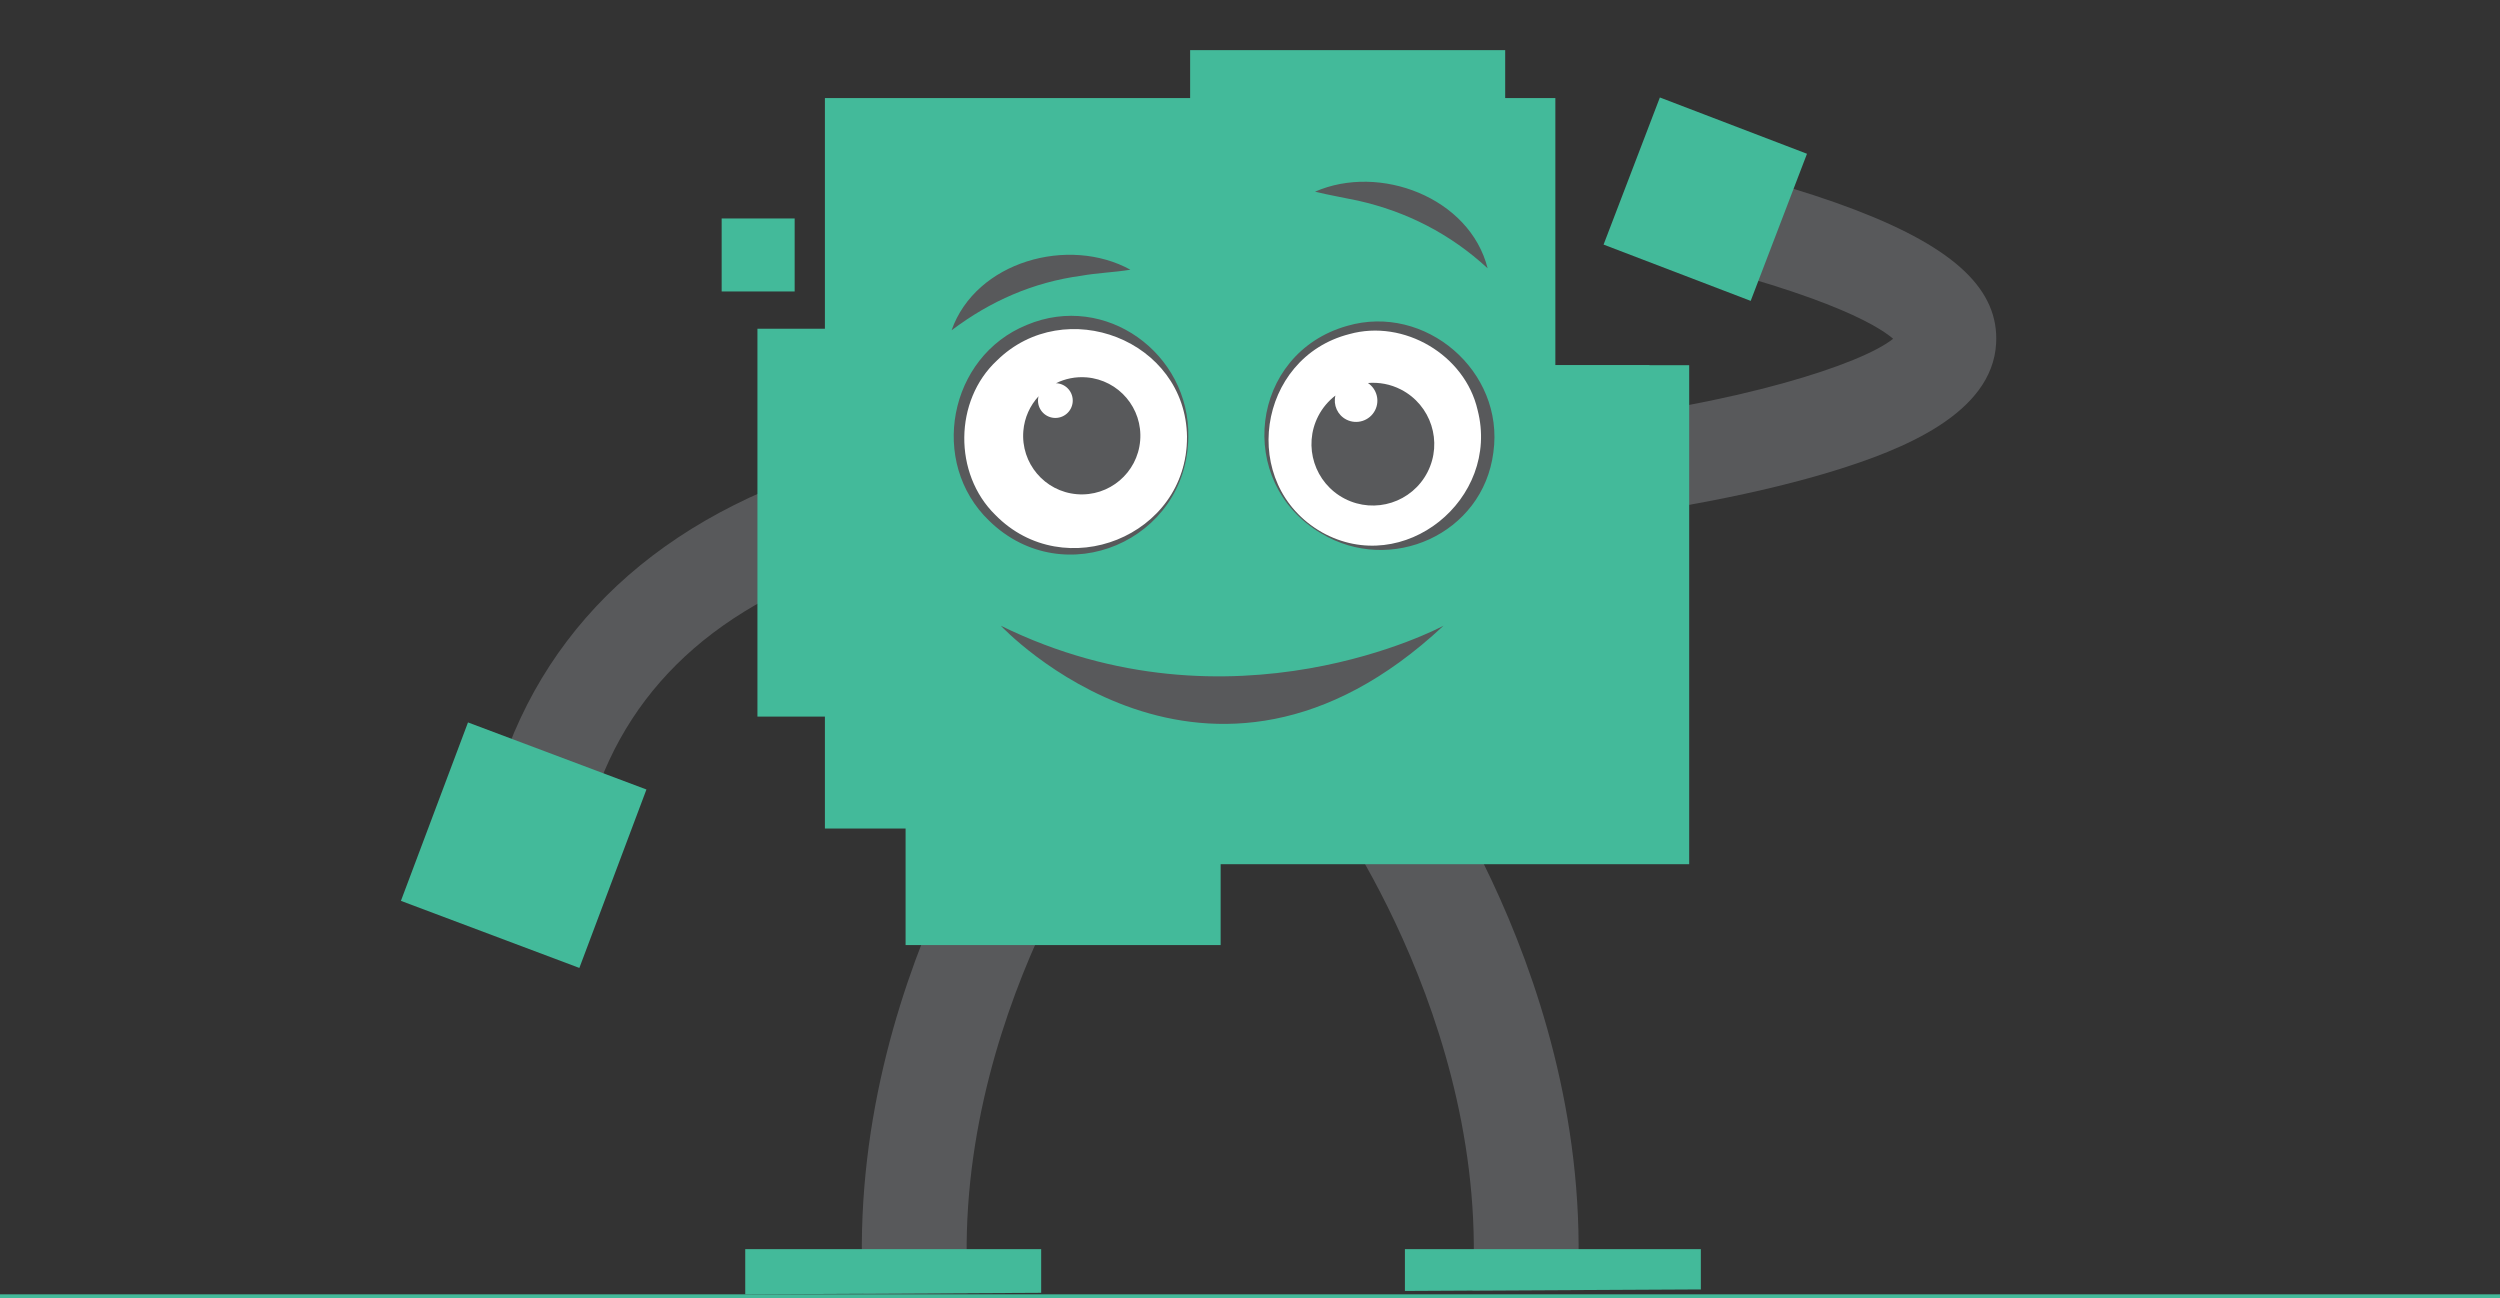 <?xml version="1.0" encoding="UTF-8"?><svg id="Layer_2" xmlns="http://www.w3.org/2000/svg" xmlns:xlink="http://www.w3.org/1999/xlink" viewBox="0 0 1297 673.5"><rect x="0" y="0" width="1297" height="673.5" fill="#333333" stroke="none"/><defs><style>.cls-1,.cls-2{fill:none;}.cls-3{clip-path:url(#clippath);}.cls-4{fill:#fff;}.cls-5{fill:#43ba9a;}.cls-6{fill:#58595b;}.cls-2{stroke:#43ba9a;stroke-miterlimit:10;stroke-width:2px;}</style><clipPath id="clippath"><path class="cls-1" d="m143.5,18C297.5,22,1041.5,0,1041.5,0l-21.36,668.25-880.94,4.52,4.3-654.77Z"/></clipPath></defs><g id="page_2"><line class="cls-2" y1="672.5" x2="1297" y2="672.5"/><g class="cls-3"><path class="cls-6" d="m301.01,443.02l-50.15-8.88c15.61-88.19,71.72-152.55,162.28-186.11,66.12-24.5,127.21-23.78,129.75-23.73l-.85,50.92.42-25.46-.38,25.46c-.55,0-55.33-.48-112.57,21.06-72.88,27.42-116.12,76.8-128.5,146.74Z"/><path class="cls-6" d="m962.43,108.84c-26.92-10.3-61.82-20.14-105.63-30.03l-11.22,49.68c98.46,22.23,128,39.89,136.58,47.26-16.34,13.14-79.26,33.84-172.89,44.5l5.76,50.6c51.3-5.84,99.8-15.3,136.6-26.65,35.09-10.82,81.97-29.45,83.96-66.05,1.49-27.36-20.65-49.21-73.17-69.3Z"/><path class="cls-6" d="m449.73,691.87c-20.02-167.63,81.42-303.76,85.76-309.48l43.3,32.81-21.65-16.4,21.68,16.37c-.93,1.23-92.51,124.86-75.14,270.26l-53.94,6.45Z"/><path class="cls-6" d="m816.38,691.87l-53.94-6.44c17.36-145.4-74.22-269.03-75.14-270.26l43.32-32.77c4.33,5.71,105.78,141.84,85.76,309.47Z"/><rect class="cls-5" x="222.27" y="389.02" width="98.9" height="98.9" transform="translate(171.61 -67.56) rotate(20.6)"/><rect class="cls-5" x="386.63" y="648.04" width="153.53" height="108.96"/><rect class="cls-5" x="728.87" y="648.04" width="153.53" height="108.96"/><rect class="cls-5" x="469.82" y="326.85" width="163.45" height="163.45"/><rect class="cls-5" x="843.83" y="62.5" width="81.72" height="81.72" transform="translate(95.38 -309.38) rotate(20.94)"/><rect class="cls-5" x="617.44" y="26" width="163.45" height="163.45"/><rect class="cls-5" x="392.96" y="170.56" width="201.23" height="201.23"/><rect class="cls-5" x="692.3" y="189.45" width="163.45" height="163.45"/><rect class="cls-5" x="617.44" y="189.45" width="258.91" height="258.91"/><rect class="cls-5" x="427.96" y="50.87" width="378.96" height="378.96"/><rect class="cls-5" x="374.4" y="113.34" width="37.87" height="37.87"/><g><circle class="cls-4" cx="556.78" cy="226.68" r="59.38"/><path class="cls-6" d="m616.5,226.68c-.45,53.77-64.4,81.36-103.27,43.55-31.49-30.19-21.12-85.18,19.48-101.66,40.8-17.17,84.61,14.8,83.79,58.11h0Zm-.68,0c-.62-50.35-63.42-74.29-98.65-39.61-22.2,20.67-22.58,58.73-.82,80.04,35.73,36.54,99.72,11.22,99.46-40.43h0Z"/></g><g><circle class="cls-4" cx="714.33" cy="226.68" r="57.44"/><path class="cls-6" d="m685.44,276.72c-44.86-26.41-37.07-93.35,13.45-107.65,40.57-11.81,81.71,23.53,75.88,65.57-5.36,42.56-53.41,63.76-89.33,42.08h0Zm.34-.59c42.43,23.78,92.76-17.25,80.79-63.45-6.55-28.55-38.2-47.25-66.53-39.35-47.85,12.22-57.62,78.06-14.25,102.8h0Z"/></g><path class="cls-6" d="m547.79,198.83c.16,0,.32-.02.48,0,4.96.41,8.65,4.77,8.24,9.73-.41,4.96-4.77,8.65-9.73,8.24-4.96-.41-8.65-4.77-8.24-9.73.04-.52.15-1.02.28-1.51-4.4,4.8-7.33,11.02-7.91,18.01-1.39,16.74,11.05,31.44,27.79,32.82,16.74,1.39,31.44-11.05,32.82-27.79,1.39-16.74-11.05-31.43-27.79-32.82-5.71-.47-11.16.69-15.95,3.06Z"/><path class="cls-6" d="m709.67,198.69c4.59,3.08,6.29,9.15,3.7,14.19-2.79,5.43-9.46,7.58-14.89,4.79-4.64-2.39-6.86-7.6-5.67-12.46-3.6,2.77-6.69,6.34-8.9,10.65-8.04,15.65-1.87,34.85,13.78,42.89,15.65,8.04,34.85,1.87,42.89-13.78,8.04-15.65,1.87-34.85-13.78-42.89-5.49-2.82-11.4-3.85-17.13-3.38Z"/><path class="cls-6" d="m493.67,171.37c12.6-35.79,60.79-49.07,92.78-31.44-8.76,1.42-17.03,1.61-25.6,3.15-24.72,3.34-47.05,13.06-67.18,28.29h0Z"/><path class="cls-6" d="m771.78,139.19c-19.38-17.86-41.97-29.41-67.33-35.11-7.49-1.61-14.58-2.76-22.21-4.64,33.46-14.65,80.25,2.96,89.54,39.75h0Z"/><path class="cls-6" d="m519.22,324.62s107.08,114.62,229.68,0c0,0-109.46,59.12-229.68,0Z"/></g></g></svg>